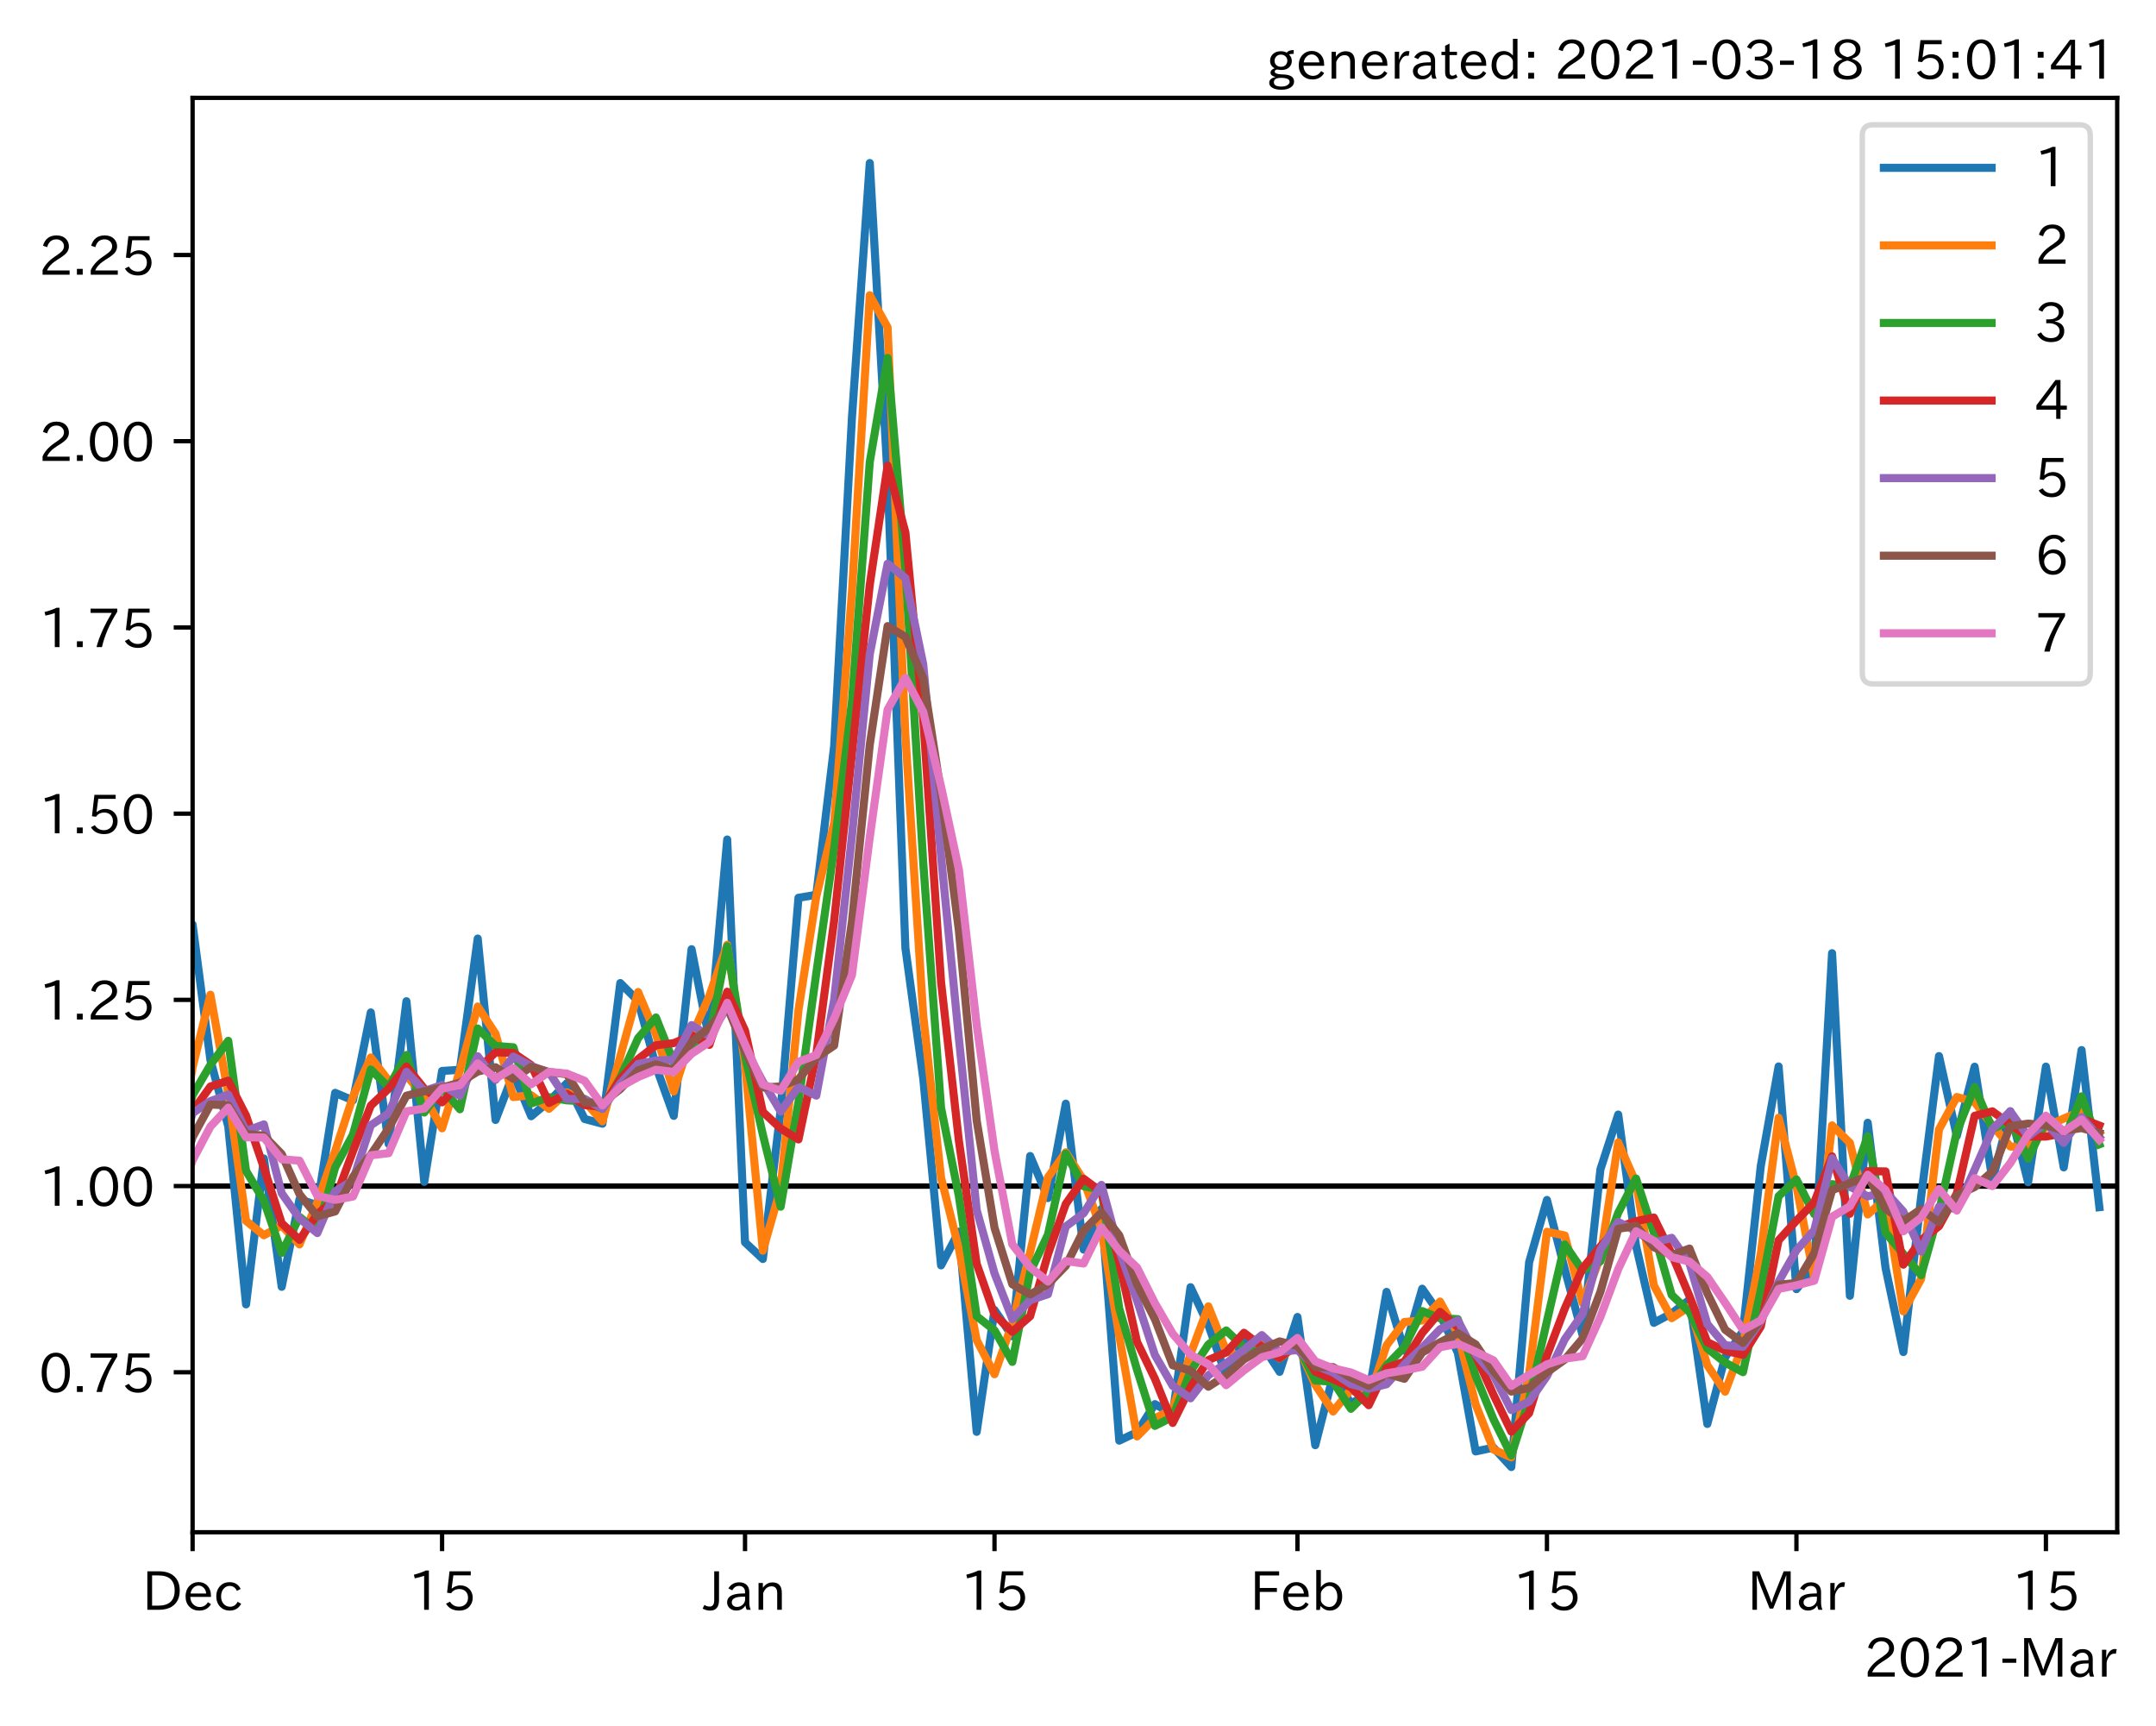 <?xml version="1.0" encoding="utf-8" standalone="no"?>
<!DOCTYPE svg PUBLIC "-//W3C//DTD SVG 1.1//EN"
  "http://www.w3.org/Graphics/SVG/1.1/DTD/svg11.dtd">
<!-- Created with matplotlib (https://matplotlib.org/) -->
<svg height="320.24pt" version="1.1" viewBox="0 0 400.058 320.24" width="400.058pt" xmlns="http://www.w3.org/2000/svg" xmlns:xlink="http://www.w3.org/1999/xlink">
 <defs>
  <style type="text/css">*{stroke-linecap:butt;stroke-linejoin:round;}</style>
 </defs>
 <g id="figure_1">
  <g id="patch_1">
   <path d="M 0 320.24 
L 400.058 320.24 
L 400.058 0 
L 0 0 
z
" style="fill:#ffffff;"/>
  </g>
  <g id="axes_1">
   <g id="patch_2">
    <path d="M 35.737 284.259 
L 392.858 284.259 
L 392.858 18.147 
L 35.737 18.147 
z
" style="fill:#ffffff;"/>
   </g>
   <g id="line2d_1">
    <path clip-path="url(#p133e8ff202)" d="M 35.737 220.039 
L 392.858 220.039 
" style="fill:none;stroke:#000000;stroke-linecap:square;"/>
   </g>
   <g id="matplotlib.axis_1">
    <g id="xtick_1">
     <g id="line2d_2">
      <defs>
       <path d="M 0 0 
L 0 3.5 
" id="m8823e0462b" style="stroke:#000000;stroke-width:0.8;"/>
      </defs>
      <g>
       <use style="stroke:#000000;stroke-width:0.8;" x="35.737" xlink:href="#m8823e0462b" y="284.259"/>
      </g>
     </g>
     <g id="text_1">
      <!-- Dec -->
      <g transform="translate(26.389 298.749)scale(0.1 -0.1)">
       <defs>
        <path d="M 9.516 72.406 
L 31 72.406 
Q 49.359 72.406 59.234 63.281 
Q 69.625 53.812 69.625 36.812 
Q 69.625 16.359 54.938 6.891 
Q 45.703 0.984 30.328 0.984 
L 9.516 0.984 
z
M 18.312 8.688 
L 29.594 8.688 
Q 60.203 8.688 60.203 36.812 
Q 60.203 64.797 30.125 64.797 
L 18.312 64.797 
z
" id="IPAexGothic-68"/>
        <path d="M 13.484 24.906 
Q 13.922 16.266 18.891 11.281 
Q 23.969 6.203 31.203 6.203 
Q 40.719 6.203 46.297 15.094 
L 51.906 11.375 
Q 44.828 -0.484 30.172 -0.484 
Q 19.094 -0.484 11.969 6.594 
Q 4.781 13.812 4.781 25.641 
Q 4.781 38.188 12.312 45.703 
Q 19 52.391 29 52.391 
Q 38.422 52.391 44.781 46.188 
Q 51.906 38.969 51.906 26.906 
L 51.906 24.906 
z
M 43.062 31.203 
Q 42.328 37.984 38.281 41.891 
Q 34.281 45.906 28.812 45.906 
Q 22.469 45.906 17.969 40.484 
Q 14.891 36.812 13.969 31.203 
z
" id="IPAexGothic-101"/>
        <path d="M 51.078 12.25 
Q 44.281 -0.484 29.688 -0.484 
Q 19.188 -0.484 12.312 6.391 
Q 4.891 13.922 4.891 25.984 
Q 4.891 37.938 12.312 45.516 
Q 19.094 52.297 29.391 52.297 
Q 43.953 52.297 50.094 39.703 
L 43.172 36.078 
Q 38.812 45.312 29.688 45.312 
Q 23.688 45.312 19.281 40.922 
Q 13.766 35.406 13.766 25.781 
Q 13.766 16.703 19.094 11.375 
Q 23.781 6.688 30.562 6.688 
Q 39.797 6.688 44.484 15.875 
z
" id="IPAexGothic-99"/>
       </defs>
       <use xlink:href="#IPAexGothic-68"/>
       <use x="75.684" xlink:href="#IPAexGothic-101"/>
       <use x="132.568" xlink:href="#IPAexGothic-99"/>
      </g>
     </g>
    </g>
    <g id="xtick_2">
     <g id="line2d_3">
      <g>
       <use style="stroke:#000000;stroke-width:0.8;" x="82.031" xlink:href="#m8823e0462b" y="284.259"/>
      </g>
     </g>
     <g id="text_2">
      <!-- 15 -->
      <g transform="translate(75.732 298.749)scale(0.1 -0.1)">
       <defs>
        <path d="M 38.484 0.984 
L 29.688 0.984 
L 29.688 64.109 
Q 21.438 61.281 12.312 59.328 
L 10.688 66.109 
Q 23.734 69.391 32.906 73.922 
L 38.484 73.922 
z
" id="IPAexGothic-49"/>
        <path d="M 18.406 40.672 
Q 25.531 46.297 33.938 46.297 
Q 44 46.297 50.641 39.5 
Q 56.844 33.016 56.844 23.391 
Q 56.844 14.656 51.516 8.016 
Q 44.828 -0.484 31.734 -0.484 
Q 14.984 -0.484 7.328 12.25 
L 14.656 16.062 
Q 20.453 6.781 31.453 6.781 
Q 38.531 6.781 43.266 11.188 
Q 48.141 15.828 48.141 23.484 
Q 48.141 30.719 43.844 35.016 
Q 39.359 39.5 32.125 39.5 
Q 21.969 39.5 16.75 31.688 
L 9.234 32.672 
L 13.812 72.406 
L 53.219 72.406 
L 53.219 64.891 
L 20.953 64.891 
L 17.719 40.672 
z
" id="IPAexGothic-53"/>
       </defs>
       <use xlink:href="#IPAexGothic-49"/>
       <use x="62.988" xlink:href="#IPAexGothic-53"/>
      </g>
     </g>
    </g>
    <g id="xtick_3">
     <g id="line2d_4">
      <g>
       <use style="stroke:#000000;stroke-width:0.8;" x="138.244" xlink:href="#m8823e0462b" y="284.259"/>
      </g>
     </g>
     <g id="text_3">
      <!-- Jan -->
      <g transform="translate(130.575 298.749)scale(0.1 -0.1)">
       <defs>
        <path d="M 28.422 72.406 
L 28.422 19.281 
Q 28.422 -0.484 11.922 -0.484 
Q 4.734 -0.484 -1.953 3.266 
L 1.312 10.062 
Q 5.906 6.984 10.844 6.984 
Q 19.531 6.984 19.531 18.797 
L 19.531 72.406 
z
" id="IPAexGothic-74"/>
        <path d="M 49.312 0.984 
L 41.75 0.984 
Q 39.984 4.734 39.547 8.688 
L 39.203 8.688 
Q 33.547 -0.391 22.312 -0.391 
Q 14.594 -0.391 9.719 4.5 
Q 5.422 8.797 5.422 14.984 
Q 5.422 30.422 32.031 31.203 
L 38.719 31.391 
L 38.719 33.984 
Q 38.719 39.203 35.75 42.188 
Q 32.625 45.312 27.734 45.312 
Q 19.344 45.312 15.141 37.156 
L 7.719 40.578 
Q 14.656 52 27.938 52 
Q 37.109 52 42.047 46.875 
Q 46.625 42.281 46.625 33.891 
L 46.625 15.578 
Q 46.625 6.25 49.312 0.984 
z
M 38.922 25.391 
L 33.453 25.297 
Q 14.109 24.859 14.109 14.891 
Q 14.109 11.375 16.406 9.078 
Q 19.234 6.297 23.828 6.297 
Q 30.219 6.297 34.906 10.984 
Q 38.922 15.141 38.922 21 
z
" id="IPAexGothic-97"/>
        <path d="M 52 0.984 
L 43.406 0.984 
L 43.406 31.891 
Q 43.406 44.578 32.906 44.578 
Q 22.312 44.578 17.391 31.891 
L 17.391 0.984 
L 8.797 0.984 
L 8.797 50.781 
L 16.797 50.781 
L 16.797 41.797 
Q 23.828 51.812 34.719 51.812 
Q 52 51.812 52 32.375 
z
" id="IPAexGothic-110"/>
       </defs>
       <use xlink:href="#IPAexGothic-74"/>
       <use x="37.988" xlink:href="#IPAexGothic-97"/>
       <use x="92.969" xlink:href="#IPAexGothic-110"/>
      </g>
     </g>
    </g>
    <g id="xtick_4">
     <g id="line2d_5">
      <g>
       <use style="stroke:#000000;stroke-width:0.8;" x="184.537" xlink:href="#m8823e0462b" y="284.259"/>
      </g>
     </g>
     <g id="text_4">
      <!-- 15 -->
      <g transform="translate(178.239 298.749)scale(0.1 -0.1)">
       <use xlink:href="#IPAexGothic-49"/>
       <use x="62.988" xlink:href="#IPAexGothic-53"/>
      </g>
     </g>
    </g>
    <g id="xtick_5">
     <g id="line2d_6">
      <g>
       <use style="stroke:#000000;stroke-width:0.8;" x="240.751" xlink:href="#m8823e0462b" y="284.259"/>
      </g>
     </g>
     <g id="text_5">
      <!-- Feb -->
      <g transform="translate(231.927 298.749)scale(0.1 -0.1)">
       <defs>
        <path d="M 54.203 64.703 
L 18.312 64.703 
L 18.312 41.5 
L 50.094 41.5 
L 50.094 34.188 
L 18.312 34.188 
L 18.312 0.984 
L 9.516 0.984 
L 9.516 72.406 
L 54.203 72.406 
z
" id="IPAexGothic-70"/>
        <path d="M 17.578 42.672 
Q 24.219 52.203 34.672 52.203 
Q 43.562 52.203 49.859 45.906 
Q 57.172 38.578 57.172 25.688 
Q 57.172 13.094 49.859 5.812 
Q 43.562 -0.484 34.469 -0.484 
Q 24.359 -0.484 17 8.062 
L 15.766 0.688 
L 9.078 0.688 
L 9.078 74.906 
L 17.578 74.906 
z
M 17.578 31.203 
L 17.578 19.578 
Q 17.578 13.875 23.875 9.375 
Q 28.172 6.297 33.109 6.297 
Q 38.875 6.297 42.875 10.297 
Q 48.188 15.766 48.188 25.484 
Q 48.188 34.281 43.797 39.891 
Q 39.453 45.312 33.203 45.312 
Q 27.484 45.312 22.469 40.281 
Q 17.578 35.406 17.578 31.203 
z
" id="IPAexGothic-98"/>
       </defs>
       <use xlink:href="#IPAexGothic-70"/>
       <use x="57.178" xlink:href="#IPAexGothic-101"/>
       <use x="114.062" xlink:href="#IPAexGothic-98"/>
      </g>
     </g>
    </g>
    <g id="xtick_6">
     <g id="line2d_7">
      <g>
       <use style="stroke:#000000;stroke-width:0.8;" x="287.044" xlink:href="#m8823e0462b" y="284.259"/>
      </g>
     </g>
     <g id="text_6">
      <!-- 15 -->
      <g transform="translate(280.746 298.749)scale(0.1 -0.1)">
       <use xlink:href="#IPAexGothic-49"/>
       <use x="62.988" xlink:href="#IPAexGothic-53"/>
      </g>
     </g>
    </g>
    <g id="xtick_7">
     <g id="line2d_8">
      <g>
       <use style="stroke:#000000;stroke-width:0.8;" x="333.337" xlink:href="#m8823e0462b" y="284.259"/>
      </g>
     </g>
     <g id="text_7">
      <!-- Mar -->
      <g transform="translate(324.228 298.749)scale(0.1 -0.1)">
       <defs>
        <path d="M 80.422 0.984 
L 71.828 0.984 
L 71.828 39.594 
Q 71.828 51.266 72.406 64.594 
L 72.016 64.594 
Q 68.062 53.266 63.531 41.797 
L 47.906 3.266 
L 41.406 3.266 
L 25.641 42.578 
Q 20.75 54.781 17.625 64.703 
L 17.234 64.703 
Q 17.828 48.922 17.828 39.891 
L 17.828 0.984 
L 9.516 0.984 
L 9.516 72.406 
L 22.125 72.406 
L 39.109 30.375 
Q 42.141 23 44.828 14.156 
L 45.125 14.156 
Q 47.312 22.125 50.531 30.172 
L 67.438 72.406 
L 80.422 72.406 
z
" id="IPAexGothic-77"/>
        <path d="M 36.078 51.812 
L 34.578 43.266 
Q 32.906 43.609 31.594 43.609 
Q 25.828 43.609 22.078 38.188 
Q 17.391 31.344 17.391 26.172 
L 17.391 0.984 
L 8.797 0.984 
L 8.797 50.781 
L 16.891 50.781 
L 16.5 35.984 
L 16.703 35.984 
Q 22.219 52.203 32.766 52.203 
Q 34.469 52.203 36.078 51.812 
z
" id="IPAexGothic-114"/>
       </defs>
       <use xlink:href="#IPAexGothic-77"/>
       <use x="90.186" xlink:href="#IPAexGothic-97"/>
       <use x="145.166" xlink:href="#IPAexGothic-114"/>
      </g>
     </g>
    </g>
    <g id="xtick_8">
     <g id="line2d_9">
      <g>
       <use style="stroke:#000000;stroke-width:0.8;" x="379.631" xlink:href="#m8823e0462b" y="284.259"/>
      </g>
     </g>
     <g id="text_8">
      <!-- 15 -->
      <g transform="translate(373.332 298.749)scale(0.1 -0.1)">
       <use xlink:href="#IPAexGothic-49"/>
       <use x="62.988" xlink:href="#IPAexGothic-53"/>
      </g>
     </g>
    </g>
    <g id="text_9">
     <!-- 2021-Mar -->
     <g transform="translate(345.865 311.14)scale(0.1 -0.1)">
      <defs>
       <path d="M 57.172 0.984 
L 6.984 0.984 
L 6.984 9.281 
Q 12.891 23.047 29.594 34.422 
L 32.375 36.281 
Q 40.922 42.141 43.609 45.406 
Q 46.688 49.266 46.688 53.812 
Q 46.688 58.938 43.062 62.547 
Q 39.062 66.547 32.562 66.547 
Q 19.531 66.547 15.484 52 
L 7.766 54.781 
Q 13.328 73.828 33.062 73.828 
Q 43.844 73.828 50.25 67.438 
Q 55.859 61.672 55.859 53.516 
Q 55.859 47.469 52.25 42.531 
Q 48.922 37.75 36.969 30.281 
L 34.859 29 
Q 19.625 19.578 15.281 8.891 
L 57.172 8.891 
z
" id="IPAexGothic-50"/>
       <path d="M 31.844 73.828 
Q 45.016 73.828 52.094 61.625 
Q 57.719 51.953 57.719 36.625 
Q 57.719 21.438 52.094 11.578 
Q 45.125 -0.484 31.5 -0.484 
Q 17.922 -0.484 10.938 11.578 
Q 5.328 21.438 5.328 36.719 
Q 5.328 58.016 15.625 67.719 
Q 22.172 73.828 31.844 73.828 
z
M 31.5 66.656 
Q 23.688 66.656 19.188 58.734 
Q 14.594 50.734 14.594 36.625 
Q 14.594 22.75 19.094 14.797 
Q 23.641 6.984 31.5 6.984 
Q 40.922 6.984 45.453 18.016 
Q 48.438 25.344 48.438 37.109 
Q 48.438 50.875 43.844 58.734 
Q 39.203 66.656 31.5 66.656 
z
" id="IPAexGothic-48"/>
       <path d="M 30.766 26.609 
L 4.984 26.609 
L 4.984 34.422 
L 30.766 34.422 
z
" id="IPAexGothic-45"/>
      </defs>
      <use xlink:href="#IPAexGothic-50"/>
      <use x="62.988" xlink:href="#IPAexGothic-48"/>
      <use x="125.977" xlink:href="#IPAexGothic-50"/>
      <use x="188.965" xlink:href="#IPAexGothic-49"/>
      <use x="251.953" xlink:href="#IPAexGothic-45"/>
      <use x="287.744" xlink:href="#IPAexGothic-77"/>
      <use x="377.93" xlink:href="#IPAexGothic-97"/>
      <use x="432.91" xlink:href="#IPAexGothic-114"/>
     </g>
    </g>
   </g>
   <g id="matplotlib.axis_2">
    <g id="ytick_1">
     <g id="line2d_10">
      <defs>
       <path d="M 0 0 
L -3.5 0 
" id="m9ee6cb7c28" style="stroke:#000000;stroke-width:0.8;"/>
      </defs>
      <g>
       <use style="stroke:#000000;stroke-width:0.8;" x="35.737" xlink:href="#m9ee6cb7c28" y="254.585"/>
      </g>
     </g>
     <g id="text_10">
      <!-- 0.75 -->
      <g transform="translate(7.2 258.33)scale(0.1 -0.1)">
       <defs>
        <path d="M 18.5 0.984 
L 7.719 0.984 
L 7.719 11.766 
L 18.5 11.766 
z
" id="IPAexGothic-46"/>
        <path d="M 56.203 66.609 
Q 34.969 32.906 27.781 0.984 
L 17.672 0.984 
Q 24.703 28.656 46.094 64.5 
L 6.688 64.5 
L 6.688 72.406 
L 56.203 72.406 
z
" id="IPAexGothic-55"/>
       </defs>
       <use xlink:href="#IPAexGothic-48"/>
       <use x="62.988" xlink:href="#IPAexGothic-46"/>
       <use x="89.404" xlink:href="#IPAexGothic-55"/>
       <use x="152.393" xlink:href="#IPAexGothic-53"/>
      </g>
     </g>
    </g>
    <g id="ytick_2">
     <g id="line2d_11">
      <g>
       <use style="stroke:#000000;stroke-width:0.8;" x="35.737" xlink:href="#m9ee6cb7c28" y="220.039"/>
      </g>
     </g>
     <g id="text_11">
      <!-- 1.00 -->
      <g transform="translate(7.2 223.785)scale(0.1 -0.1)">
       <use xlink:href="#IPAexGothic-49"/>
       <use x="62.988" xlink:href="#IPAexGothic-46"/>
       <use x="89.404" xlink:href="#IPAexGothic-48"/>
       <use x="152.393" xlink:href="#IPAexGothic-48"/>
      </g>
     </g>
    </g>
    <g id="ytick_3">
     <g id="line2d_12">
      <g>
       <use style="stroke:#000000;stroke-width:0.8;" x="35.737" xlink:href="#m9ee6cb7c28" y="185.494"/>
      </g>
     </g>
     <g id="text_12">
      <!-- 1.25 -->
      <g transform="translate(7.2 189.239)scale(0.1 -0.1)">
       <use xlink:href="#IPAexGothic-49"/>
       <use x="62.988" xlink:href="#IPAexGothic-46"/>
       <use x="89.404" xlink:href="#IPAexGothic-50"/>
       <use x="152.393" xlink:href="#IPAexGothic-53"/>
      </g>
     </g>
    </g>
    <g id="ytick_4">
     <g id="line2d_13">
      <g>
       <use style="stroke:#000000;stroke-width:0.8;" x="35.737" xlink:href="#m9ee6cb7c28" y="150.948"/>
      </g>
     </g>
     <g id="text_13">
      <!-- 1.50 -->
      <g transform="translate(7.2 154.694)scale(0.1 -0.1)">
       <use xlink:href="#IPAexGothic-49"/>
       <use x="62.988" xlink:href="#IPAexGothic-46"/>
       <use x="89.404" xlink:href="#IPAexGothic-53"/>
       <use x="152.393" xlink:href="#IPAexGothic-48"/>
      </g>
     </g>
    </g>
    <g id="ytick_5">
     <g id="line2d_14">
      <g>
       <use style="stroke:#000000;stroke-width:0.8;" x="35.737" xlink:href="#m9ee6cb7c28" y="116.403"/>
      </g>
     </g>
     <g id="text_14">
      <!-- 1.75 -->
      <g transform="translate(7.2 120.148)scale(0.1 -0.1)">
       <use xlink:href="#IPAexGothic-49"/>
       <use x="62.988" xlink:href="#IPAexGothic-46"/>
       <use x="89.404" xlink:href="#IPAexGothic-55"/>
       <use x="152.393" xlink:href="#IPAexGothic-53"/>
      </g>
     </g>
    </g>
    <g id="ytick_6">
     <g id="line2d_15">
      <g>
       <use style="stroke:#000000;stroke-width:0.8;" x="35.737" xlink:href="#m9ee6cb7c28" y="81.857"/>
      </g>
     </g>
     <g id="text_15">
      <!-- 2.00 -->
      <g transform="translate(7.2 85.602)scale(0.1 -0.1)">
       <use xlink:href="#IPAexGothic-50"/>
       <use x="62.988" xlink:href="#IPAexGothic-46"/>
       <use x="89.404" xlink:href="#IPAexGothic-48"/>
       <use x="152.393" xlink:href="#IPAexGothic-48"/>
      </g>
     </g>
    </g>
    <g id="ytick_7">
     <g id="line2d_16">
      <g>
       <use style="stroke:#000000;stroke-width:0.8;" x="35.737" xlink:href="#m9ee6cb7c28" y="47.311"/>
      </g>
     </g>
     <g id="text_16">
      <!-- 2.25 -->
      <g transform="translate(7.2 51.057)scale(0.1 -0.1)">
       <use xlink:href="#IPAexGothic-50"/>
       <use x="62.988" xlink:href="#IPAexGothic-46"/>
       <use x="89.404" xlink:href="#IPAexGothic-50"/>
       <use x="152.393" xlink:href="#IPAexGothic-53"/>
      </g>
     </g>
    </g>
   </g>
   <g id="line2d_17">
    <path clip-path="url(#p133e8ff202)" d="M -1 173.528 
L -0.636 173.5 
L 2.671 163.265 
L 5.978 183.514 
L 9.284 185.341 
L 12.591 243.007 
L 15.898 238.5 
L 19.204 231.375 
L 22.511 207.952 
L 25.817 214.692 
L 29.124 213.01 
L 32.431 220.744 
L 35.737 171.524 
L 39.044 196.648 
L 42.351 208.955 
L 45.657 241.985 
L 48.964 214.927 
L 52.271 238.728 
L 55.578 222.485 
L 58.884 223.597 
L 62.191 202.746 
L 65.498 204.133 
L 68.804 187.827 
L 72.111 212.209 
L 75.418 185.747 
L 78.724 219.254 
L 82.031 198.681 
L 85.338 198.469 
L 88.644 174.122 
L 91.951 207.77 
L 95.257 199.171 
L 98.564 207.081 
L 101.871 204.31 
L 105.177 200.964 
L 108.484 207.594 
L 111.791 208.47 
L 115.097 182.375 
L 118.404 185.693 
L 121.711 197.814 
L 125.017 207.017 
L 128.324 176.095 
L 131.631 192.929 
L 134.938 155.747 
L 138.244 230.473 
L 141.551 233.567 
L 144.857 205.916 
L 148.164 166.555 
L 151.471 166.005 
L 154.778 138.446 
L 158.084 77.461 
L 161.391 30.243 
L 164.697 88.379 
L 168.004 175.892 
L 171.311 200.07 
L 174.618 234.749 
L 177.924 228.503 
L 181.231 265.634 
L 184.537 243.032 
L 187.844 247.901 
L 191.151 214.464 
L 194.458 222.267 
L 197.764 204.754 
L 201.071 231.823 
L 204.377 224.278 
L 207.684 267.263 
L 210.991 265.697 
L 214.298 260.493 
L 217.604 262.315 
L 220.911 238.801 
L 224.218 245.812 
L 227.524 255.237 
L 230.831 248.532 
L 234.137 249.408 
L 237.444 254.5 
L 240.751 244.322 
L 244.058 268.111 
L 247.364 255.17 
L 250.671 260.355 
L 253.977 258.653 
L 257.284 239.673 
L 260.591 250.568 
L 263.897 239.082 
L 267.204 243.808 
L 270.511 250.975 
L 273.817 269.265 
L 277.124 268.561 
L 280.431 272.163 
L 283.738 234.167 
L 287.044 222.617 
L 290.351 235.465 
L 293.658 247.685 
L 296.964 216.941 
L 300.271 206.773 
L 303.577 231.126 
L 306.884 245.41 
L 310.191 243.664 
L 313.498 241.121 
L 316.804 264.169 
L 320.111 251.803 
L 323.418 246.947 
L 326.724 216.315 
L 330.031 197.845 
L 333.337 239.162 
L 336.644 235.097 
L 339.951 176.836 
L 343.257 240.391 
L 346.564 208.291 
L 349.871 235.201 
L 353.178 250.832 
L 356.484 221.97 
L 359.791 195.924 
L 363.098 210.748 
L 366.404 197.896 
L 369.711 218.952 
L 373.017 206.164 
L 376.324 219.33 
L 379.631 197.879 
L 382.938 216.573 
L 386.244 194.811 
L 389.551 223.957 
" style="fill:none;stroke:#1f77b4;stroke-linecap:square;stroke-width:1.5;"/>
   </g>
   <g id="line2d_18">
    <path clip-path="url(#p133e8ff202)" d="M -1 172.721 
L -0.636 173.629 
L 2.671 168.452 
L 5.978 173.667 
L 9.284 184.43 
L 12.591 217.089 
L 15.898 240.775 
L 19.204 234.989 
L 22.511 220.159 
L 25.817 211.36 
L 29.124 213.854 
L 32.431 216.93 
L 35.737 198.013 
L 39.044 184.54 
L 42.351 202.923 
L 45.657 226.501 
L 48.964 229.163 
L 52.271 227.367 
L 55.578 230.865 
L 58.884 223.042 
L 62.191 213.547 
L 65.498 203.441 
L 68.804 196.185 
L 72.111 200.489 
L 75.418 199.529 
L 78.724 203.404 
L 82.031 209.323 
L 85.338 198.575 
L 88.644 186.727 
L 91.951 191.794 
L 95.257 203.531 
L 98.564 203.176 
L 101.871 205.701 
L 105.177 202.646 
L 108.484 204.315 
L 111.791 208.032 
L 115.097 195.946 
L 118.404 184.042 
L 121.711 191.864 
L 125.017 202.483 
L 128.324 192.275 
L 131.631 184.716 
L 134.938 175.28 
L 138.244 197.393 
L 141.551 232.03 
L 144.857 220.434 
L 148.164 187.365 
L 151.471 166.28 
L 154.778 152.687 
L 158.084 109.818 
L 161.391 54.769 
L 164.697 60.728 
L 168.004 136.41 
L 171.311 188.411 
L 174.618 218.481 
L 177.924 231.664 
L 181.231 248.629 
L 184.537 254.949 
L 187.844 245.493 
L 191.151 232.287 
L 194.458 218.42 
L 197.764 213.775 
L 201.071 218.944 
L 204.377 228.105 
L 207.684 247.843 
L 210.991 266.483 
L 214.298 263.131 
L 217.604 261.408 
L 220.911 251.202 
L 224.218 242.36 
L 227.524 250.628 
L 230.831 251.938 
L 234.137 248.971 
L 237.444 251.984 
L 240.751 249.53 
L 244.058 256.912 
L 247.364 261.857 
L 250.671 257.796 
L 253.977 259.508 
L 257.284 249.577 
L 260.591 245.252 
L 263.897 244.971 
L 267.204 241.469 
L 270.511 247.449 
L 273.817 260.547 
L 277.124 268.914 
L 280.431 270.38 
L 283.738 254.897 
L 287.044 228.521 
L 290.351 229.201 
L 293.658 241.735 
L 296.964 233.255 
L 300.271 211.946 
L 303.577 219.483 
L 306.884 238.481 
L 310.191 244.54 
L 313.498 242.4 
L 316.804 253.276 
L 320.111 258.177 
L 323.418 249.402 
L 326.724 232.561 
L 330.031 207.362 
L 333.337 220.039 
L 336.644 237.147 
L 339.951 208.78 
L 343.257 212.027 
L 346.564 225.306 
L 349.871 222.411 
L 353.178 243.282 
L 356.484 237.259 
L 359.791 209.516 
L 363.098 203.514 
L 366.404 204.456 
L 369.711 208.795 
L 373.017 212.698 
L 376.324 212.896 
L 379.631 208.99 
L 382.938 207.516 
L 386.244 206.08 
L 389.551 210.099 
" style="fill:none;stroke:#ff7f0e;stroke-linecap:square;stroke-width:1.5;"/>
   </g>
   <g id="line2d_19">
    <path clip-path="url(#p133e8ff202)" d="M -1 169.989 
L -0.636 168.131 
L 2.671 170.237 
L 5.978 173.611 
L 9.284 177.643 
L 12.591 206.684 
L 15.898 224.621 
L 19.204 237.722 
L 22.511 226.565 
L 25.817 218.36 
L 29.124 211.912 
L 32.431 216.188 
L 35.737 203.177 
L 39.044 197.559 
L 42.351 193.092 
L 45.657 217.219 
L 48.964 222.751 
L 52.271 232.433 
L 55.578 225.76 
L 58.884 228.487 
L 62.191 216.589 
L 65.498 210.474 
L 68.804 198.402 
L 72.111 201.713 
L 75.418 195.72 
L 78.724 206.397 
L 82.031 201.846 
L 85.338 205.789 
L 88.644 190.808 
L 91.951 194.049 
L 95.257 194.29 
L 98.564 204.723 
L 101.871 203.555 
L 105.177 204.138 
L 108.484 204.313 
L 111.791 205.712 
L 115.097 199.926 
L 118.404 192.598 
L 121.711 188.759 
L 125.017 197.077 
L 128.324 194.142 
L 131.631 192.493 
L 134.938 175.552 
L 138.244 195.919 
L 141.551 210.488 
L 144.857 223.865 
L 148.164 204.41 
L 151.471 180.523 
L 154.778 157.418 
L 158.084 130.168 
L 161.391 85.708 
L 164.697 66.413 
L 168.004 105.522 
L 171.311 160.063 
L 174.618 205.524 
L 177.924 221.905 
L 181.231 244.185 
L 184.537 246.795 
L 187.844 252.652 
L 191.151 235.976 
L 194.458 229.032 
L 197.764 214.005 
L 201.071 220.061 
L 204.377 220.746 
L 207.684 242.743 
L 210.991 254.148 
L 214.298 264.528 
L 217.604 262.86 
L 220.911 254.393 
L 224.218 249.435 
L 227.524 246.822 
L 230.831 249.934 
L 234.137 251.101 
L 237.444 250.846 
L 240.751 249.489 
L 244.058 256.114 
L 247.364 256.335 
L 250.671 261.359 
L 253.977 258.082 
L 257.284 253.295 
L 260.591 249.908 
L 263.897 243.232 
L 267.204 244.584 
L 270.511 244.728 
L 273.817 255.259 
L 277.124 263.295 
L 280.431 270.01 
L 283.738 259.669 
L 287.044 245.096 
L 290.351 230.878 
L 293.658 235.683 
L 296.964 233.996 
L 300.271 224.987 
L 303.577 218.641 
L 306.884 228.728 
L 310.191 240.234 
L 313.498 243.412 
L 316.804 250.165 
L 320.111 252.787 
L 323.418 254.565 
L 326.724 239.333 
L 330.031 221.916 
L 333.337 218.809 
L 336.644 225.253 
L 339.951 219.683 
L 343.257 220.162 
L 346.564 210.792 
L 349.871 228.69 
L 353.178 232.635 
L 356.484 236.577 
L 359.791 224.807 
L 363.098 209.928 
L 366.404 201.663 
L 369.711 209.449 
L 373.017 207.923 
L 376.324 214.943 
L 379.631 208.054 
L 382.938 211.561 
L 386.244 203.394 
L 389.551 212.289 
" style="fill:none;stroke:#2ca02c;stroke-linecap:square;stroke-width:1.5;"/>
   </g>
   <g id="line2d_20">
    <path clip-path="url(#p133e8ff202)" d="M -1 183.295 
L -0.636 182.191 
L 2.671 166.926 
L 5.978 173.648 
L 9.284 176.616 
L 12.591 196.832 
L 15.898 215.354 
L 19.204 226.342 
L 22.511 230.884 
L 25.817 223.692 
L 29.124 217.041 
L 32.431 214.172 
L 35.737 206.139 
L 39.044 201.57 
L 42.351 200.487 
L 45.657 206.969 
L 48.964 216.65 
L 52.271 226.935 
L 55.578 230.017 
L 58.884 225.222 
L 62.191 222.482 
L 65.498 213.573 
L 68.804 205.112 
L 72.111 201.972 
L 75.418 197.865 
L 78.724 201.953 
L 82.031 204.504 
L 85.338 201.008 
L 88.644 198.424 
L 91.951 195.22 
L 95.257 195.345 
L 98.564 197.586 
L 101.871 204.62 
L 105.177 202.911 
L 108.484 205.01 
L 111.791 205.363 
L 115.097 200.186 
L 118.404 196.482 
L 121.711 193.918 
L 125.017 193.521 
L 128.324 192.069 
L 131.631 193.84 
L 134.938 183.985 
L 138.244 191.175 
L 141.551 206.282 
L 144.857 209.358 
L 148.164 211.386 
L 151.471 195.596 
L 154.778 170.827 
L 158.084 139.866 
L 161.391 108.481 
L 164.697 86.379 
L 168.004 98.781 
L 171.311 133.46 
L 174.618 182.165 
L 177.924 211.624 
L 181.231 234.47 
L 184.537 243.898 
L 187.844 247.072 
L 191.151 244.18 
L 194.458 232.684 
L 197.764 223.349 
L 201.071 218.682 
L 204.377 221.127 
L 207.684 234.233 
L 210.991 248.967 
L 214.298 255.772 
L 217.604 263.98 
L 220.911 257.343 
L 224.218 252.311 
L 227.524 250.915 
L 230.831 247.252 
L 234.137 249.802 
L 237.444 251.961 
L 240.751 249.251 
L 244.058 254.477 
L 247.364 255.879 
L 250.671 257.355 
L 253.977 260.69 
L 257.284 253.767 
L 260.591 252.62 
L 263.897 247.298 
L 267.204 243.376 
L 270.511 246.217 
L 273.817 251.433 
L 277.124 258.759 
L 280.431 265.594 
L 283.738 262.161 
L 287.044 251.483 
L 290.351 242.762 
L 293.658 235.305 
L 296.964 231.244 
L 300.271 227.687 
L 303.577 226.549 
L 306.884 225.877 
L 310.191 232.635 
L 313.498 240.457 
L 316.804 248.995 
L 320.111 250.577 
L 323.418 251.356 
L 326.724 246.098 
L 330.031 230.095 
L 333.337 226.449 
L 336.644 223.073 
L 339.951 214.52 
L 343.257 225.179 
L 346.564 217.285 
L 349.871 217.315 
L 353.178 234.62 
L 356.484 230.05 
L 359.791 227.485 
L 363.098 221.423 
L 366.404 207.008 
L 369.711 206.177 
L 373.017 208.634 
L 376.324 210.86 
L 379.631 210.856 
L 382.938 210.23 
L 386.244 207.542 
L 389.551 208.813 
" style="fill:none;stroke:#d62728;stroke-linecap:square;stroke-width:1.5;"/>
   </g>
   <g id="line2d_21">
    <path clip-path="url(#p133e8ff202)" d="M -1 189.121 
L -0.636 188.628 
L 2.671 178.559 
L 5.978 170.365 
L 9.284 176.048 
L 12.591 192.414 
L 15.898 206.19 
L 19.204 218.712 
L 22.511 222.854 
L 25.817 227.798 
L 29.124 221.621 
L 32.431 217.79 
L 35.737 206.504 
L 39.044 204.287 
L 42.351 203.075 
L 45.657 209.83 
L 48.964 208.595 
L 52.271 221.37 
L 55.578 226.057 
L 58.884 228.758 
L 62.191 221.003 
L 65.498 218.996 
L 68.804 208.756 
L 72.111 206.558 
L 75.418 198.854 
L 78.724 202.392 
L 82.031 201.304 
L 85.338 203.315 
L 88.644 195.965 
L 91.951 200.338 
L 95.257 196.018 
L 98.564 197.763 
L 101.871 198.954 
L 105.177 203.895 
L 108.484 203.859 
L 111.791 205.708 
L 115.097 201.019 
L 118.404 197.388 
L 121.711 196.749 
L 125.017 196.625 
L 128.324 190.174 
L 131.631 192.242 
L 134.938 186.843 
L 138.244 194.471 
L 141.551 200.674 
L 144.857 206.209 
L 148.164 201.641 
L 151.471 203.26 
L 154.778 185.499 
L 158.084 155.045 
L 161.391 121.357 
L 164.697 104.584 
L 168.004 107.249 
L 171.311 123.234 
L 174.618 158.837 
L 177.924 192.598 
L 181.231 224.497 
L 184.537 236.232 
L 187.844 244.71 
L 191.151 241.204 
L 194.458 240.1 
L 197.764 227.538 
L 201.071 225.088 
L 204.377 219.82 
L 207.684 231.927 
L 210.991 241.283 
L 214.298 251.376 
L 217.604 257.115 
L 220.911 259.41 
L 224.218 255.135 
L 227.524 252.903 
L 230.831 250.443 
L 234.137 247.686 
L 237.444 250.759 
L 240.751 250.475 
L 244.058 253.315 
L 247.364 254.616 
L 250.671 256.79 
L 253.977 257.616 
L 257.284 256.808 
L 260.591 253.135 
L 263.897 250.042 
L 267.204 246.608 
L 270.511 244.938 
L 273.817 251.261 
L 277.124 255.103 
L 280.431 261.597 
L 283.738 260.021 
L 287.044 255.303 
L 290.351 248.456 
L 293.658 243.763 
L 296.964 231.834 
L 300.271 226.689 
L 303.577 228.382 
L 306.884 230.558 
L 310.191 229.642 
L 313.498 234.38 
L 316.804 245.635 
L 320.111 249.563 
L 323.418 249.86 
L 326.724 245.12 
L 330.031 237.777 
L 333.337 231.962 
L 336.644 228.226 
L 339.951 214.881 
L 343.257 220.113 
L 346.564 221.961 
L 349.871 221.066 
L 353.178 224.766 
L 356.484 232.188 
L 359.791 223.853 
L 363.098 224.297 
L 366.404 217.011 
L 369.711 209.476 
L 373.017 206.174 
L 376.324 210.837 
L 379.631 208.35 
L 382.938 212.017 
L 386.244 207.267 
L 389.551 210.978 
" style="fill:none;stroke:#9467bd;stroke-linecap:square;stroke-width:1.5;"/>
   </g>
   <g id="line2d_22">
    <path clip-path="url(#p133e8ff202)" d="M -1 190.434 
L -0.636 189.981 
L 2.671 184.643 
L 5.978 179.395 
L 9.284 172.948 
L 12.591 189.441 
L 15.898 201.174 
L 19.204 210.71 
L 22.511 216.974 
L 25.817 221.526 
L 29.124 225.443 
L 32.431 221.475 
L 35.737 210.964 
L 39.044 204.904 
L 42.351 205.075 
L 45.657 210.365 
L 48.964 210.692 
L 52.271 214.099 
L 55.578 221.556 
L 58.884 225.65 
L 62.191 224.746 
L 65.498 218.326 
L 68.804 214.228 
L 72.111 209.337 
L 75.418 203.273 
L 78.724 202.451 
L 82.031 201.779 
L 85.338 200.835 
L 88.644 198.793 
L 91.951 197.995 
L 95.257 200.144 
L 98.564 197.916 
L 101.871 198.873 
L 105.177 199.291 
L 108.484 204.518 
L 111.791 204.637 
L 115.097 202.046 
L 118.404 198.563 
L 121.711 197.459 
L 125.017 198.507 
L 128.324 193.372 
L 131.631 190.637 
L 134.938 186.652 
L 138.244 195.033 
L 141.551 201.749 
L 144.857 201.56 
L 148.164 200.221 
L 151.471 196.197 
L 154.778 193.968 
L 158.084 170.932 
L 161.391 138.164 
L 164.697 116.155 
L 168.004 118.161 
L 171.311 125.841 
L 174.618 147.133 
L 177.924 172.622 
L 181.231 207.898 
L 184.537 227.781 
L 187.844 238.259 
L 191.151 240.152 
L 194.458 238.242 
L 197.764 234.832 
L 201.071 228.262 
L 204.377 224.953 
L 207.684 229.171 
L 210.991 238.31 
L 214.298 244.729 
L 217.604 253.282 
L 220.911 254.271 
L 224.218 257.263 
L 227.524 255.152 
L 230.831 252.187 
L 234.137 250.271 
L 237.444 248.852 
L 240.751 249.712 
L 244.058 253.638 
L 247.364 253.626 
L 250.671 255.596 
L 253.977 257.103 
L 257.284 254.826 
L 260.591 255.793 
L 263.897 250.914 
L 267.204 249.027 
L 270.511 247.348 
L 273.817 249.411 
L 277.124 254.36 
L 280.431 258.164 
L 283.738 257.488 
L 287.044 254.594 
L 290.351 252.235 
L 293.658 248.328 
L 296.964 239.676 
L 300.271 227.966 
L 303.577 227.439 
L 306.884 231.389 
L 310.191 232.842 
L 313.498 231.631 
L 316.804 239.931 
L 320.111 246.687 
L 323.418 249.131 
L 326.724 244.878 
L 330.031 238.341 
L 333.337 238.009 
L 336.644 232.49 
L 339.951 220.804 
L 343.257 219.487 
L 346.564 218.209 
L 349.871 224.262 
L 353.178 226.546 
L 356.484 224.304 
L 359.791 226.763 
L 363.098 221.753 
L 366.404 220.22 
L 369.711 217.337 
L 373.017 208.929 
L 376.324 208.451 
L 379.631 208.753 
L 382.938 209.753 
L 386.244 209.281 
L 389.551 210.187 
" style="fill:none;stroke:#8c564b;stroke-linecap:square;stroke-width:1.5;"/>
   </g>
   <g id="line2d_23">
    <path clip-path="url(#p133e8ff202)" d="M -1 191.166 
L -0.636 191.295 
L 2.671 186.401 
L 5.978 184.482 
L 9.284 180.256 
L 12.591 185.104 
L 15.898 197.522 
L 19.204 205.893 
L 22.511 210.319 
L 25.817 216.65 
L 29.124 220.341 
L 32.431 224.781 
L 35.737 215.255 
L 39.044 208.999 
L 42.351 205.489 
L 45.657 210.991 
L 48.964 211.025 
L 52.271 215.068 
L 55.578 215.328 
L 58.884 221.85 
L 62.191 222.597 
L 65.498 221.98 
L 68.804 214.328 
L 72.111 213.941 
L 75.418 206.175 
L 78.724 205.664 
L 82.031 201.918 
L 85.338 201.311 
L 88.644 197.271 
L 91.951 200.107 
L 95.257 198.164 
L 98.564 201.154 
L 101.871 198.846 
L 105.177 199.173 
L 108.484 200.504 
L 111.791 205.089 
L 115.097 201.639 
L 118.404 199.809 
L 121.711 198.456 
L 125.017 198.861 
L 128.324 195.483 
L 131.631 193.309 
L 134.938 186.047 
L 138.244 193.73 
L 141.551 201.193 
L 144.857 202.352 
L 148.164 196.981 
L 151.471 195.734 
L 154.778 188.985 
L 158.084 180.894 
L 161.391 155.325 
L 164.697 131.658 
L 168.004 125.759 
L 171.311 132.055 
L 174.618 145.913 
L 177.924 161.317 
L 181.231 190.175 
L 184.537 213.507 
L 187.844 230.866 
L 191.151 235.118 
L 194.458 237.749 
L 197.764 233.947 
L 201.071 234.407 
L 204.377 227.7 
L 207.684 232.03 
L 210.991 235.162 
L 214.298 241.763 
L 217.604 247.426 
L 220.911 251.326 
L 224.218 253.102 
L 227.524 256.976 
L 230.831 254.231 
L 234.137 251.794 
L 237.444 250.885 
L 240.751 248.216 
L 244.058 252.554 
L 247.364 253.858 
L 250.671 254.615 
L 253.977 256.038 
L 257.284 254.78 
L 260.591 254.228 
L 263.897 253.558 
L 267.204 249.926 
L 270.511 249.307 
L 273.817 250.782 
L 277.124 252.379 
L 280.431 257.113 
L 283.738 255.044 
L 287.044 253.118 
L 290.351 252.056 
L 293.658 251.597 
L 296.964 244.312 
L 300.271 235.454 
L 303.577 228.422 
L 306.884 230.172 
L 310.191 233.22 
L 313.498 234.06 
L 316.804 236.891 
L 320.111 241.705 
L 323.418 246.724 
L 326.724 244.955 
L 330.031 239.116 
L 333.337 238.459 
L 336.644 237.598 
L 339.951 225.732 
L 343.257 223.79 
L 346.564 217.94 
L 349.871 220.773 
L 353.178 228.427 
L 356.484 225.902 
L 359.791 220.576 
L 363.098 224.586 
L 366.404 218.576 
L 369.711 220.039 
L 373.017 215.792 
L 376.324 210.461 
L 379.631 206.984 
L 382.938 209.896 
L 386.244 207.705 
L 389.551 211.472 
" style="fill:none;stroke:#e377c2;stroke-linecap:square;stroke-width:1.5;"/>
   </g>
   <g id="patch_3">
    <path d="M 35.737 284.259 
L 35.737 18.147 
" style="fill:none;stroke:#000000;stroke-linecap:square;stroke-linejoin:miter;stroke-width:0.8;"/>
   </g>
   <g id="patch_4">
    <path d="M 392.858 284.259 
L 392.858 18.147 
" style="fill:none;stroke:#000000;stroke-linecap:square;stroke-linejoin:miter;stroke-width:0.8;"/>
   </g>
   <g id="patch_5">
    <path d="M 35.737 284.259 
L 392.858 284.259 
" style="fill:none;stroke:#000000;stroke-linecap:square;stroke-linejoin:miter;stroke-width:0.8;"/>
   </g>
   <g id="patch_6">
    <path d="M 35.737 18.147 
L 392.858 18.147 
" style="fill:none;stroke:#000000;stroke-linecap:square;stroke-linejoin:miter;stroke-width:0.8;"/>
   </g>
   <g id="legend_1">
    <g id="patch_7">
     <path d="M 347.559 126.881 
L 385.858 126.881 
Q 387.858 126.881 387.858 124.881 
L 387.858 25.147 
Q 387.858 23.147 385.858 23.147 
L 347.559 23.147 
Q 345.559 23.147 345.559 25.147 
L 345.559 124.881 
Q 345.559 126.881 347.559 126.881 
z
" style="fill:#ffffff;opacity:0.8;stroke:#cccccc;stroke-linejoin:miter;"/>
    </g>
    <g id="line2d_24">
     <path d="M 349.559 31.137 
L 369.559 31.137 
" style="fill:none;stroke:#1f77b4;stroke-linecap:square;stroke-width:1.5;"/>
    </g>
    <g id="line2d_25"/>
    <g id="text_17">
     <!-- 1 -->
     <g transform="translate(377.559 34.637)scale(0.1 -0.1)">
      <use xlink:href="#IPAexGothic-49"/>
     </g>
    </g>
    <g id="line2d_26">
     <path d="M 349.559 45.528 
L 369.559 45.528 
" style="fill:none;stroke:#ff7f0e;stroke-linecap:square;stroke-width:1.5;"/>
    </g>
    <g id="line2d_27"/>
    <g id="text_18">
     <!-- 2 -->
     <g transform="translate(377.559 49.028)scale(0.1 -0.1)">
      <use xlink:href="#IPAexGothic-50"/>
     </g>
    </g>
    <g id="line2d_28">
     <path d="M 349.559 59.919 
L 369.559 59.919 
" style="fill:none;stroke:#2ca02c;stroke-linecap:square;stroke-width:1.5;"/>
    </g>
    <g id="line2d_29"/>
    <g id="text_19">
     <!-- 3 -->
     <g transform="translate(377.559 63.419)scale(0.1 -0.1)">
      <defs>
       <path d="M 37.203 37.797 
Q 54.781 34.625 54.781 19.969 
Q 54.781 11.188 48.875 5.562 
Q 42.328 -0.484 30.375 -0.484 
Q 12.453 -0.484 4.5 13.766 
L 11.812 17.672 
Q 17.328 6.891 30.281 6.891 
Q 37.891 6.891 42.094 10.797 
Q 46.094 14.5 46.094 20.172 
Q 46.094 26.859 40.094 30.906 
Q 34.625 34.578 25.688 34.578 
L 21.297 34.578 
L 21.297 41.703 
L 25.875 41.703 
Q 34.859 41.703 39.594 45.125 
Q 44.672 48.734 44.672 54.828 
Q 44.672 61.469 38.969 64.656 
Q 35.297 66.844 30.172 66.844 
Q 19.344 66.844 14.109 55.906 
L 6.781 59.422 
Q 14.016 73.828 30.281 73.828 
Q 40.578 73.828 46.969 68.656 
Q 53.375 63.578 53.375 55.219 
Q 53.375 47.312 47.172 42.281 
Q 43.172 39.062 37.203 38.188 
z
" id="IPAexGothic-51"/>
      </defs>
      <use xlink:href="#IPAexGothic-51"/>
     </g>
    </g>
    <g id="line2d_30">
     <path d="M 349.559 74.309 
L 369.559 74.309 
" style="fill:none;stroke:#d62728;stroke-linecap:square;stroke-width:1.5;"/>
    </g>
    <g id="line2d_31"/>
    <g id="text_20">
     <!-- 4 -->
     <g transform="translate(377.559 77.809)scale(0.1 -0.1)">
      <defs>
       <path d="M 59.578 18.109 
L 47.797 18.109 
L 47.797 0.984 
L 39.797 0.984 
L 39.797 18.109 
L 3.078 18.109 
L 3.078 26.125 
L 38.375 73.094 
L 47.797 73.094 
L 47.797 25.531 
L 59.578 25.531 
z
M 40.281 64.203 
L 39.984 64.203 
Q 35.594 57.125 31.297 51.312 
L 11.859 25.531 
L 39.797 25.531 
L 39.797 49.125 
Q 39.797 54.391 40.281 64.203 
z
" id="IPAexGothic-52"/>
      </defs>
      <use xlink:href="#IPAexGothic-52"/>
     </g>
    </g>
    <g id="line2d_32">
     <path d="M 349.559 88.7 
L 369.559 88.7 
" style="fill:none;stroke:#9467bd;stroke-linecap:square;stroke-width:1.5;"/>
    </g>
    <g id="line2d_33"/>
    <g id="text_21">
     <!-- 5 -->
     <g transform="translate(377.559 92.2)scale(0.1 -0.1)">
      <use xlink:href="#IPAexGothic-53"/>
     </g>
    </g>
    <g id="line2d_34">
     <path d="M 349.559 103.09 
L 369.559 103.09 
" style="fill:none;stroke:#8c564b;stroke-linecap:square;stroke-width:1.5;"/>
    </g>
    <g id="line2d_35"/>
    <g id="text_22">
     <!-- 6 -->
     <g transform="translate(377.559 106.59)scale(0.1 -0.1)">
      <defs>
       <path d="M 16.5 36.375 
Q 23.578 46.578 34.906 46.578 
Q 45.406 46.578 51.812 39.266 
Q 57.422 32.906 57.422 23.781 
Q 57.422 13.812 51.125 6.781 
Q 44.578 -0.484 34.031 -0.484 
Q 21.484 -0.484 14.406 9.078 
Q 7.516 18.406 7.516 34.812 
Q 7.516 53.516 15.828 64.203 
Q 23.344 73.828 35.5 73.828 
Q 49.859 73.828 56.391 62.891 
L 49.219 58.984 
Q 45.219 66.656 35.938 66.656 
Q 17.484 66.656 16.109 36.375 
z
M 33.453 39.797 
Q 26.312 39.797 21.625 34.469 
Q 17.438 29.688 17.438 24.078 
Q 17.438 18.062 21.141 13.188 
Q 26.125 6.688 33.734 6.688 
Q 41.703 6.688 45.953 13.188 
Q 48.828 17.625 48.828 23.484 
Q 48.828 30.375 45.016 34.812 
Q 40.625 39.797 33.453 39.797 
z
" id="IPAexGothic-54"/>
      </defs>
      <use xlink:href="#IPAexGothic-54"/>
     </g>
    </g>
    <g id="line2d_36">
     <path d="M 349.559 117.481 
L 369.559 117.481 
" style="fill:none;stroke:#e377c2;stroke-linecap:square;stroke-width:1.5;"/>
    </g>
    <g id="line2d_37"/>
    <g id="text_23">
     <!-- 7 -->
     <g transform="translate(377.559 120.981)scale(0.1 -0.1)">
      <use xlink:href="#IPAexGothic-55"/>
     </g>
    </g>
   </g>
  </g>
  <g id="text_24">
   <!-- generated: 2021-03-18 15:01:41 -->
   <g transform="translate(234.962 14.691)scale(0.1 -0.1)">
    <defs>
     <path d="M 20.797 17.969 
Q 15.719 17.531 15.719 14.062 
Q 15.719 9.578 27.547 8.984 
L 33.297 8.688 
Q 51.609 7.766 51.609 -4.594 
Q 51.609 -10.938 45.703 -14.984 
Q 39.359 -19.578 28.031 -19.578 
Q 17.781 -19.578 11.531 -16.062 
Q 5.516 -12.641 5.516 -6.688 
Q 5.516 1.312 16.797 3.859 
L 16.797 4.203 
Q 7.906 6.453 7.906 12.156 
Q 7.906 17.438 15.531 20.266 
Q 7.125 24.609 7.125 34.078 
Q 7.125 41.406 12.016 46.297 
Q 17.625 51.906 27.156 51.906 
Q 33.203 51.906 37.844 49.266 
Q 41.406 53.953 50.922 54.109 
L 50.922 47.078 
Q 44.344 46.922 42.234 45.906 
Q 47.406 40.828 47.406 33.891 
Q 47.406 27 42.719 22.266 
Q 37.5 17.094 28.328 17.094 
Q 24.422 17.094 20.797 17.969 
z
M 27.094 45.609 
Q 22.016 45.609 18.703 42.281 
Q 15.438 39.016 15.438 34.078 
Q 15.438 29.25 18.5 26.312 
Q 21.828 23 27.438 23 
Q 32.719 23 35.891 26.219 
Q 39.109 29.391 39.109 34.422 
Q 39.109 39.016 35.891 42.188 
Q 32.516 45.609 27.094 45.609 
z
M 27.391 2.484 
Q 14.109 2.484 14.109 -5.719 
Q 14.109 -13.672 28.125 -13.672 
Q 37.156 -13.672 41.219 -9.469 
Q 43.312 -7.516 43.312 -4.891 
Q 43.312 2.484 27.391 2.484 
z
" id="IPAexGothic-103"/>
     <path d="M 33.203 3.766 
Q 27.641 -0.094 21.828 -0.094 
Q 10.203 -0.094 10.203 12.984 
L 10.203 44.672 
L 3.422 44.672 
L 3.422 50.781 
L 10.203 50.781 
L 10.203 61.969 
L 18.406 66.062 
L 18.406 50.781 
L 32.234 50.781 
L 32.234 44.672 
L 18.406 44.672 
L 18.406 14.156 
Q 18.406 6.5 23.641 6.5 
Q 27.156 6.5 30.328 9.188 
z
" id="IPAexGothic-116"/>
     <path d="M 52.984 0.984 
L 45.172 0.984 
L 45.172 9.672 
Q 38.141 -0.484 27.391 -0.484 
Q 18.453 -0.484 12.312 5.812 
Q 4.891 13.188 4.891 25.984 
Q 4.891 38.531 12.062 45.906 
Q 18.266 52.203 27.391 52.203 
Q 37.25 52.203 44.484 43.891 
L 44.484 74.906 
L 52.984 74.906 
z
M 44.484 20.359 
L 44.484 32.766 
Q 44.484 37.703 38.375 42.281 
Q 34.078 45.406 28.953 45.406 
Q 23.188 45.406 19.188 41.406 
Q 13.875 36.078 13.875 26.219 
Q 13.875 17.328 18.266 11.719 
Q 22.516 6.391 28.859 6.391 
Q 36.281 6.391 41.5 13.672 
Q 44.484 17.719 44.484 20.359 
z
" id="IPAexGothic-100"/>
     <path d="M 21.391 39.984 
L 10.5 39.984 
L 10.5 50.781 
L 21.391 50.781 
z
M 21.391 0.984 
L 10.5 0.984 
L 10.5 11.766 
L 21.391 11.766 
z
" id="IPAexGothic-58"/>
     <path id="IPAexGothic-32"/>
     <path d="M 39.703 37.891 
Q 57.812 31.734 57.812 18.703 
Q 57.812 8.453 48.438 3.078 
Q 41.609 -0.875 31.5 -0.875 
Q 21.344 -0.875 14.5 3.078 
Q 5.422 8.297 5.422 18.406 
Q 5.422 31.062 22.016 37.203 
L 22.016 37.5 
Q 7.516 42.719 7.516 54.828 
Q 7.516 64.062 15.328 69.625 
Q 21.969 74.312 31.547 74.312 
Q 42.234 74.312 48.922 68.797 
Q 55.516 63.578 55.516 55.719 
Q 55.516 42.281 39.703 38.188 
z
M 31.594 41.016 
Q 46.828 44.625 46.828 55.125 
Q 46.828 61.188 41.797 64.844 
Q 37.703 67.922 31.5 67.922 
Q 25.094 67.922 20.797 64.5 
Q 16.406 60.891 16.406 55.031 
Q 16.406 49.219 21.094 45.703 
Q 23.344 43.891 26.906 42.531 
Q 31 40.875 31.594 41.016 
z
M 30.906 34.516 
Q 14.406 30.172 14.406 19 
Q 14.406 12.109 20.516 8.688 
Q 25.094 6.109 31.391 6.109 
Q 40.234 6.109 45.016 10.891 
Q 48.531 14.406 48.531 19.531 
Q 48.531 24.906 43.656 28.906 
Q 40.766 31.156 36.719 32.812 
Q 31.984 34.719 30.906 34.516 
z
" id="IPAexGothic-56"/>
    </defs>
    <use xlink:href="#IPAexGothic-103"/>
    <use x="55.518" xlink:href="#IPAexGothic-101"/>
    <use x="112.402" xlink:href="#IPAexGothic-110"/>
    <use x="172.803" xlink:href="#IPAexGothic-101"/>
    <use x="229.688" xlink:href="#IPAexGothic-114"/>
    <use x="266.699" xlink:href="#IPAexGothic-97"/>
    <use x="321.68" xlink:href="#IPAexGothic-116"/>
    <use x="356.299" xlink:href="#IPAexGothic-101"/>
    <use x="413.184" xlink:href="#IPAexGothic-100"/>
    <use x="475.586" xlink:href="#IPAexGothic-58"/>
    <use x="507.568" xlink:href="#IPAexGothic-32"/>
    <use x="534.57" xlink:href="#IPAexGothic-50"/>
    <use x="597.559" xlink:href="#IPAexGothic-48"/>
    <use x="660.547" xlink:href="#IPAexGothic-50"/>
    <use x="723.535" xlink:href="#IPAexGothic-49"/>
    <use x="786.523" xlink:href="#IPAexGothic-45"/>
    <use x="822.314" xlink:href="#IPAexGothic-48"/>
    <use x="885.303" xlink:href="#IPAexGothic-51"/>
    <use x="948.291" xlink:href="#IPAexGothic-45"/>
    <use x="984.082" xlink:href="#IPAexGothic-49"/>
    <use x="1047.07" xlink:href="#IPAexGothic-56"/>
    <use x="1110.059" xlink:href="#IPAexGothic-32"/>
    <use x="1137.061" xlink:href="#IPAexGothic-49"/>
    <use x="1200.049" xlink:href="#IPAexGothic-53"/>
    <use x="1263.037" xlink:href="#IPAexGothic-58"/>
    <use x="1295.02" xlink:href="#IPAexGothic-48"/>
    <use x="1358.008" xlink:href="#IPAexGothic-49"/>
    <use x="1420.996" xlink:href="#IPAexGothic-58"/>
    <use x="1452.979" xlink:href="#IPAexGothic-52"/>
    <use x="1515.967" xlink:href="#IPAexGothic-49"/>
   </g>
  </g>
 </g>
 <defs>
  <clipPath id="p133e8ff202">
   <rect height="266.112" width="357.12" x="35.737" y="18.147"/>
  </clipPath>
 </defs>
</svg>
